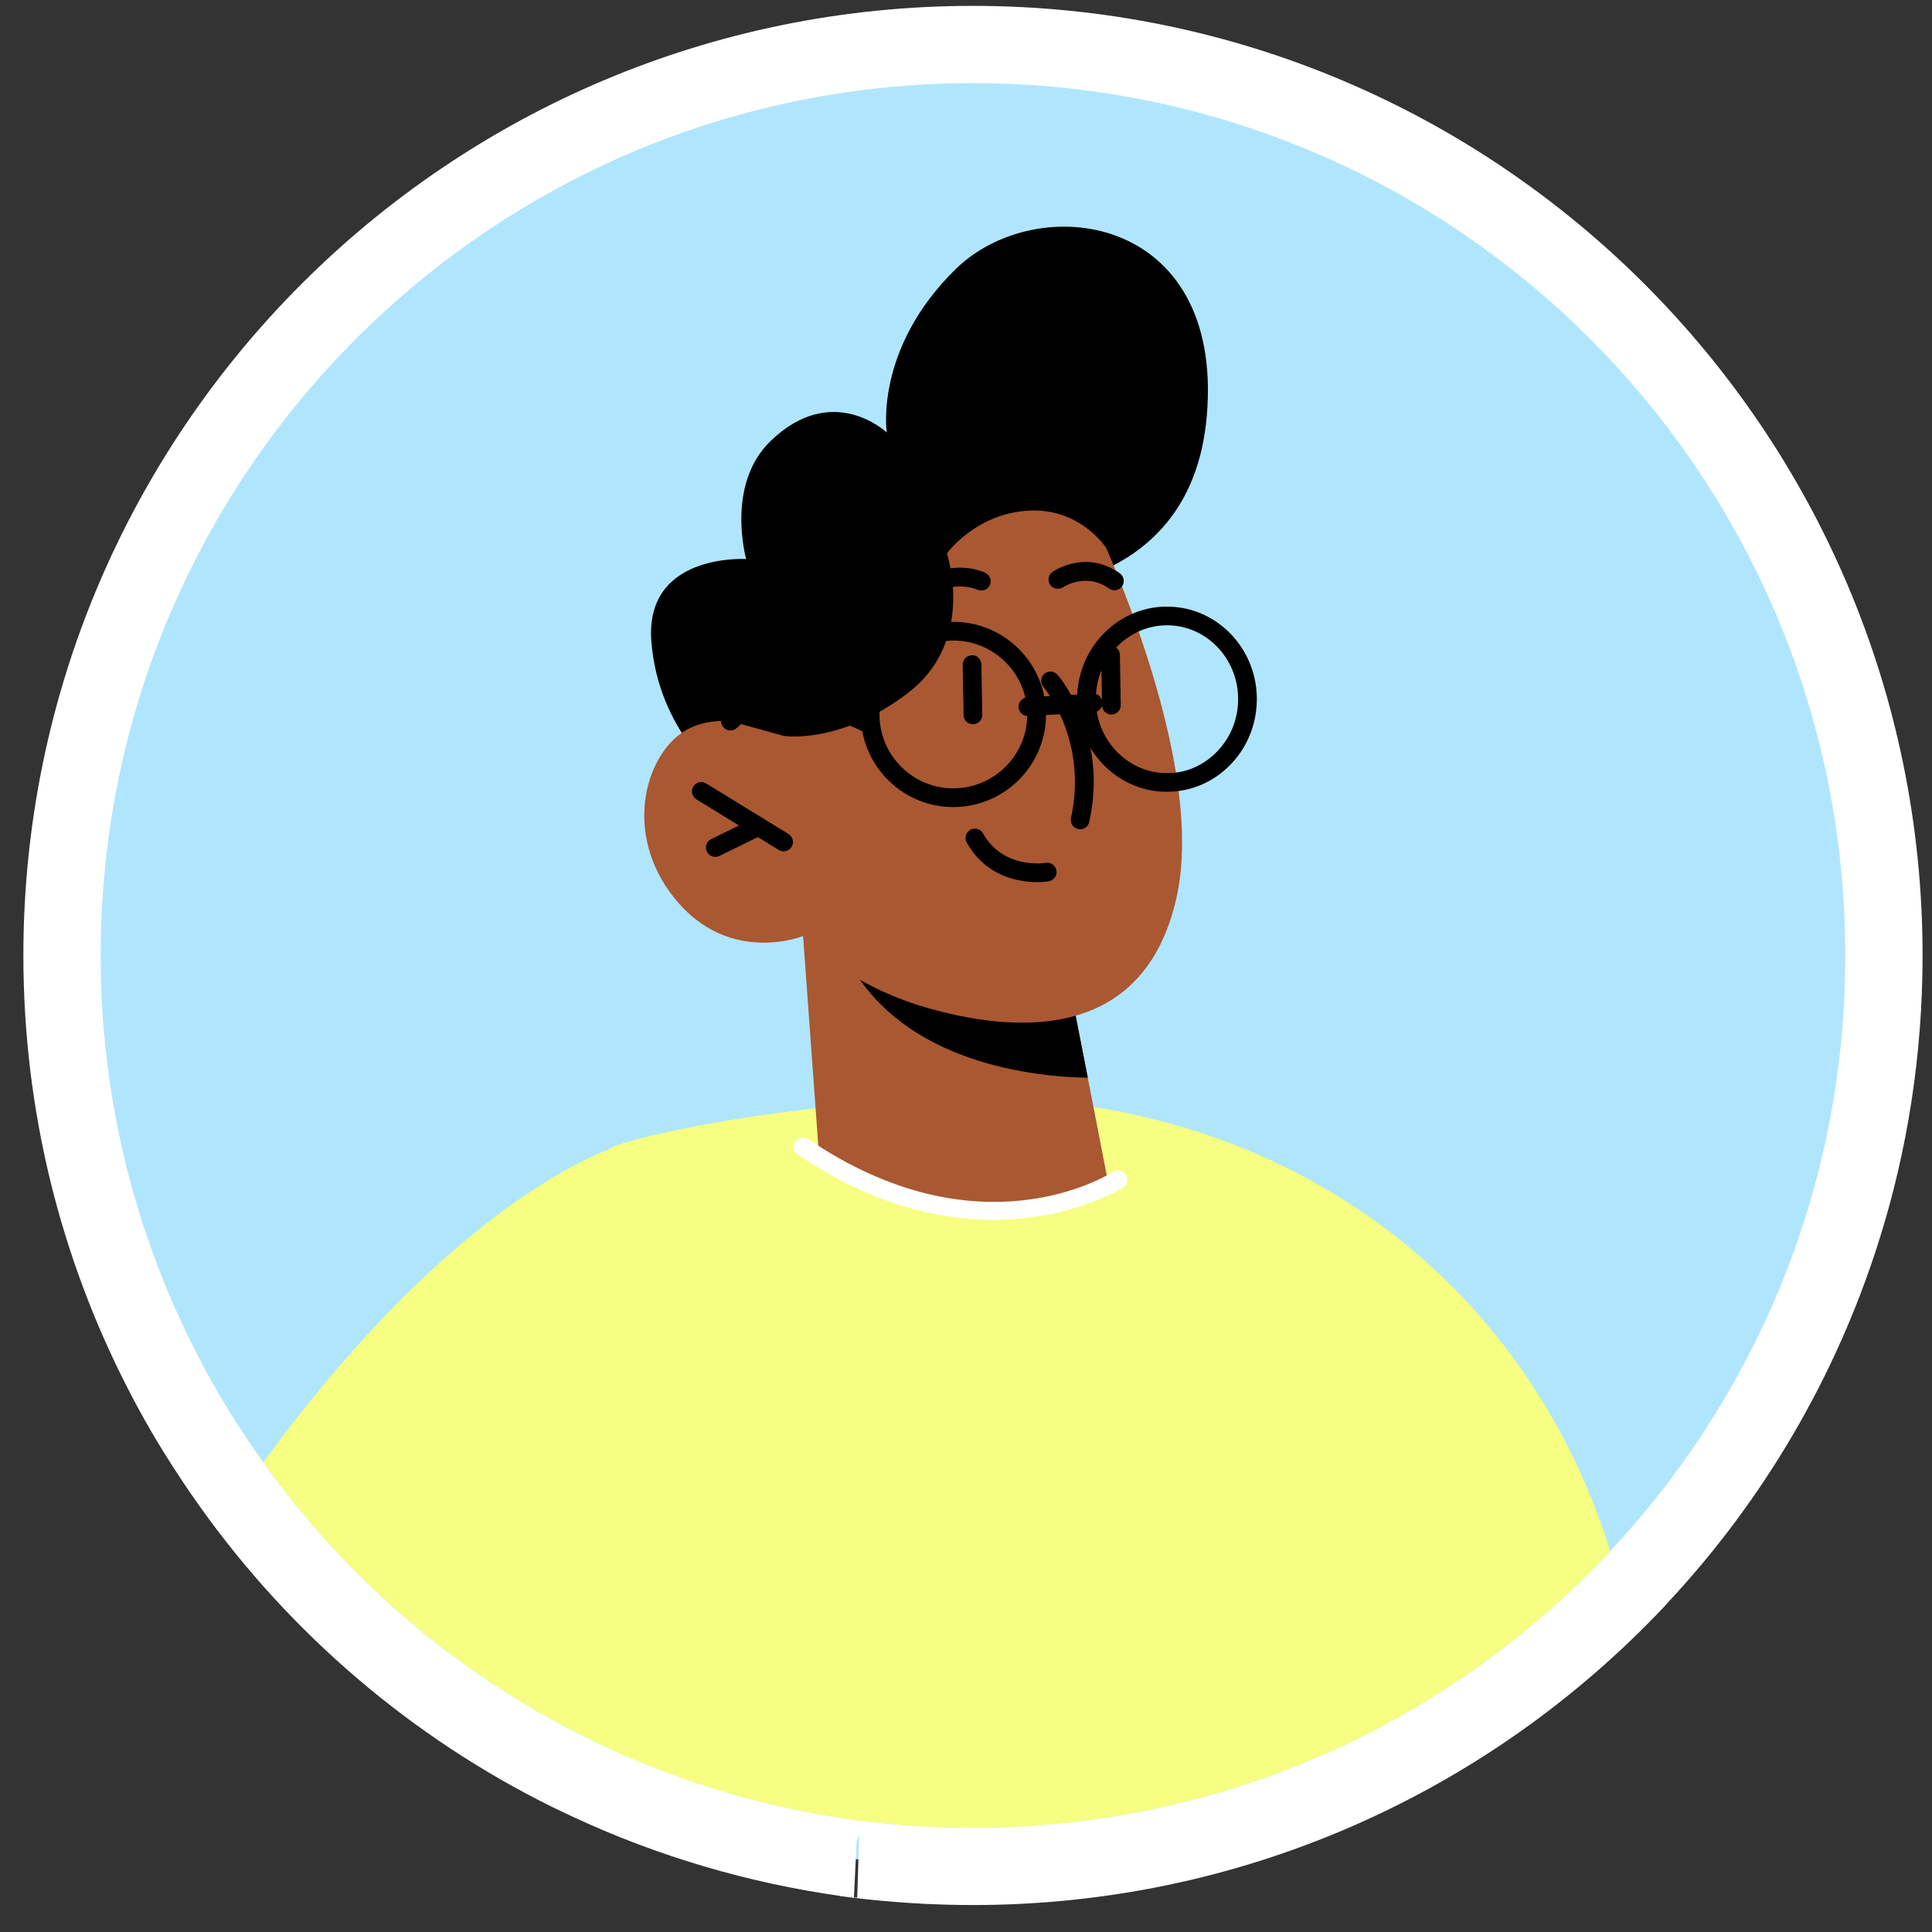 <svg width="50" height="50" viewBox="0 0 50 50" fill="none" xmlns="http://www.w3.org/2000/svg">
<rect x="0" y="0" width="50" height="50" fill="#333333" stroke="none"/>
<path d="M15.251 46.113C17.347 47.089 19.611 47.764 21.982 48.09L21.992 48.094L22.163 48.116C23.146 48.237 24.16 48.302 25.18 48.302C31.783 48.302 37.749 45.587 42.026 41.222C42.088 41.16 42.167 41.081 42.243 40.999C42.306 40.935 42.365 40.871 42.422 40.804C44.795 38.264 46.609 35.197 47.678 31.797C48.382 29.564 48.756 27.187 48.756 24.727C48.756 11.706 38.202 1.152 25.18 1.152C12.159 1.152 1.605 11.706 1.605 24.727C1.605 28.593 2.536 32.24 4.19 35.463C4.563 36.195 4.978 36.909 5.434 37.597C5.618 37.884 5.811 38.158 5.99 38.413L5.996 38.421L5.999 38.426C8.239 41.565 11.232 44.134 14.718 45.86L14.718 45.86L14.725 45.863L14.729 45.865C14.895 45.945 15.072 46.031 15.251 46.113ZM22.248 48.118H22.261C22.27 48.118 22.264 48.119 22.248 48.118Z" fill="#B0E6FD" stroke="white" stroke-width="2"/>
<path d="M41.674 40.14C41.626 40.199 41.578 40.252 41.524 40.305C41.456 40.378 41.384 40.45 41.316 40.518C37.219 44.702 31.505 47.302 25.181 47.302C24.203 47.302 23.23 47.239 22.286 47.123C22.276 47.118 22.271 47.118 22.261 47.118C19.937 46.813 17.719 46.159 15.671 45.206C15.865 37.027 15.782 29.87 15.782 29.734C15.86 29.565 19.646 28.591 24.687 28.427C32.62 28.175 39.321 32.649 41.674 40.14Z" fill="#F6FF82"/>
<path d="M22.287 47.123C22.277 47.118 22.272 47.118 22.263 47.118C19.938 46.813 17.72 46.159 15.672 45.206C15.503 45.128 15.333 45.046 15.164 44.963C11.827 43.312 8.961 40.852 6.815 37.845C11.164 31.884 14.718 30.146 15.784 29.734C16.001 29.647 16.113 29.618 16.113 29.618L22.287 47.123Z" fill="#F6FF82"/>
<path d="M25.698 15.287C25.698 15.287 30.82 15.661 31.233 10.751C31.674 5.523 26.842 4.9 24.732 6.965C22.622 9.03 22.949 11.192 22.949 11.192C22.949 11.192 21.548 9.864 19.944 11.412C18.767 12.548 19.311 14.468 19.311 14.468C19.311 14.468 16.669 14.3 16.858 16.615C17.047 18.931 18.669 20.144 18.669 20.144L25.698 15.287Z" fill="black"/>
<path d="M20.783 24.224L21.18 29.686C21.18 29.686 22.279 31.184 25.493 31.212C27.887 31.233 28.684 30.634 28.684 30.634L28.152 27.892L27.629 25.218L21.767 24.367L20.783 24.224Z" fill="#A95832"/>
<path d="M21.768 24.368C21.792 24.516 21.861 24.688 21.965 24.883C23.385 27.523 26.769 27.868 28.152 27.892L27.629 25.218L21.768 24.368Z" fill="black"/>
<path d="M27.943 12.68C27.943 12.68 31.307 19.32 30.453 23.207C29.599 27.094 26.079 26.69 23.952 26.07C21.824 25.449 20.783 24.225 20.783 24.225C20.783 24.225 18.873 24.997 17.466 23.259C16.06 21.523 16.743 19.396 17.829 18.856C18.914 18.316 20.282 19.044 20.282 19.044L19.133 17.124C19.133 17.124 22.921 6.819 27.943 12.68Z" fill="#A95832"/>
<path d="M20.279 22.032C20.236 22.032 20.192 22.021 20.153 21.996L18.024 20.688C17.91 20.618 17.874 20.469 17.944 20.355C18.014 20.241 18.163 20.205 18.277 20.276L20.406 21.584C20.52 21.654 20.556 21.802 20.486 21.917C20.44 21.991 20.361 22.032 20.279 22.032Z" fill="black"/>
<path d="M18.511 22.176C18.421 22.176 18.336 22.126 18.294 22.041C18.234 21.921 18.284 21.776 18.404 21.717L19.518 21.17C19.638 21.112 19.783 21.161 19.842 21.281C19.901 21.401 19.852 21.546 19.731 21.605L18.617 22.152C18.583 22.169 18.547 22.176 18.511 22.176Z" fill="black"/>
<path d="M28.84 15.276C28.792 15.276 28.743 15.262 28.701 15.231C28.105 14.808 27.538 15.181 27.514 15.198C27.403 15.271 27.253 15.244 27.178 15.134C27.103 15.024 27.13 14.874 27.24 14.799C27.274 14.775 28.104 14.214 28.981 14.837C29.09 14.914 29.116 15.066 29.038 15.175C28.991 15.241 28.916 15.276 28.84 15.276Z" fill="black"/>
<path d="M27.954 21.462C27.936 21.462 27.919 21.46 27.901 21.456C27.77 21.427 27.688 21.298 27.717 21.167C28.162 19.145 27.016 17.794 27.005 17.781C26.917 17.68 26.928 17.527 27.029 17.439C27.13 17.352 27.282 17.363 27.37 17.464C27.424 17.526 28.687 19.015 28.19 21.271C28.165 21.385 28.064 21.462 27.954 21.462Z" fill="black"/>
<path d="M28.763 18.493C28.631 18.493 28.523 18.387 28.521 18.255L28.498 16.953C28.496 16.819 28.602 16.709 28.736 16.706C28.876 16.721 28.98 16.81 28.982 16.944L29.005 18.246C29.008 18.379 28.901 18.49 28.767 18.492C28.766 18.493 28.764 18.493 28.763 18.493Z" fill="black"/>
<path d="M25.179 18.744C25.047 18.744 24.939 18.639 24.937 18.507L24.914 17.205C24.912 17.071 25.018 16.961 25.152 16.959C25.276 16.944 25.396 17.063 25.398 17.196L25.421 18.498C25.424 18.632 25.317 18.742 25.183 18.744C25.182 18.744 25.18 18.744 25.179 18.744Z" fill="black"/>
<path d="M28.63 14.182C28.63 14.182 27.957 13.127 26.594 13.217C25.231 13.306 24.505 14.324 24.505 14.324C24.505 14.324 25.269 16.575 23.505 17.928C21.741 19.281 20.282 19.045 20.282 19.045L18.904 18.663L17.775 16.771L21.359 12.299L26.198 9.278L28.931 11.42L28.63 14.182Z" fill="black"/>
<path d="M26.842 22.829C26.385 22.829 25.521 22.7 25.019 21.805C24.954 21.689 24.995 21.541 25.112 21.476C25.229 21.411 25.376 21.452 25.442 21.569C25.963 22.497 27.018 22.338 27.063 22.331C27.194 22.306 27.319 22.398 27.341 22.53C27.362 22.661 27.274 22.786 27.143 22.808C27.127 22.811 27.013 22.829 26.842 22.829Z" fill="black"/>
<path d="M30.199 20.491C30.18 20.491 30.16 20.491 30.141 20.491C28.859 20.459 27.842 19.358 27.876 18.037C27.892 17.399 28.148 16.804 28.596 16.363C29.047 15.92 29.639 15.682 30.261 15.7C31.543 15.732 32.56 16.833 32.526 18.154C32.51 18.792 32.254 19.387 31.806 19.828C31.369 20.257 30.801 20.491 30.199 20.491ZM30.203 16.183C29.73 16.183 29.282 16.368 28.936 16.708C28.577 17.06 28.373 17.537 28.36 18.049C28.333 19.103 29.138 19.981 30.153 20.007C30.647 20.025 31.11 19.833 31.466 19.482C31.825 19.13 32.029 18.653 32.042 18.141C32.068 17.087 31.264 16.209 30.248 16.183C30.234 16.183 30.219 16.183 30.203 16.183Z" fill="black"/>
<path d="M24.675 20.886C24.655 20.886 24.635 20.886 24.614 20.886C23.974 20.87 23.379 20.605 22.938 20.141C22.497 19.678 22.262 19.07 22.278 18.43C22.294 17.79 22.558 17.194 23.022 16.753C23.486 16.312 24.096 16.081 24.734 16.094C26.055 16.127 27.103 17.229 27.07 18.55C27.037 19.851 25.968 20.886 24.675 20.886ZM24.673 16.578C24.18 16.578 23.714 16.764 23.356 17.104C22.986 17.457 22.775 17.932 22.762 18.443C22.75 18.953 22.936 19.438 23.288 19.808C23.64 20.178 24.115 20.389 24.626 20.402C25.676 20.426 26.559 19.592 26.585 18.538C26.612 17.484 25.776 16.605 24.722 16.578C24.706 16.578 24.689 16.578 24.673 16.578Z" fill="black"/>
<path d="M26.602 18.531C26.475 18.531 26.367 18.431 26.361 18.302C26.353 18.169 26.455 18.054 26.589 18.047L28.276 17.952C28.406 17.935 28.524 18.046 28.532 18.18C28.539 18.313 28.437 18.428 28.303 18.435L26.616 18.53C26.611 18.531 26.607 18.531 26.602 18.531Z" fill="black"/>
<path d="M22.512 18.995C22.473 18.995 22.433 18.986 22.397 18.966C22.375 18.954 20.137 17.759 19.076 18.833C18.982 18.928 18.829 18.929 18.734 18.835C18.639 18.741 18.638 18.588 18.732 18.493C20.049 17.161 22.524 18.484 22.629 18.541C22.746 18.605 22.789 18.751 22.726 18.869C22.681 18.949 22.598 18.995 22.512 18.995Z" fill="black"/>
<path d="M25.702 31.568C24.303 31.568 22.559 31.181 20.647 29.881C20.536 29.806 20.508 29.656 20.583 29.545C20.659 29.435 20.809 29.406 20.92 29.481C25.335 32.485 28.66 30.419 28.799 30.33C28.912 30.257 29.061 30.29 29.134 30.402C29.206 30.514 29.174 30.664 29.062 30.736C29.04 30.75 27.737 31.568 25.702 31.568Z" fill="white"/>
<path d="M23.561 15.918C23.515 15.918 23.469 15.905 23.428 15.877C23.317 15.804 23.286 15.653 23.36 15.542C24.039 14.516 25.055 14.623 25.496 14.821C25.618 14.875 25.672 15.019 25.618 15.141C25.563 15.262 25.42 15.316 25.299 15.263C25.259 15.245 24.38 14.876 23.764 15.809C23.717 15.879 23.64 15.918 23.561 15.918Z" fill="black"/>
</svg>
